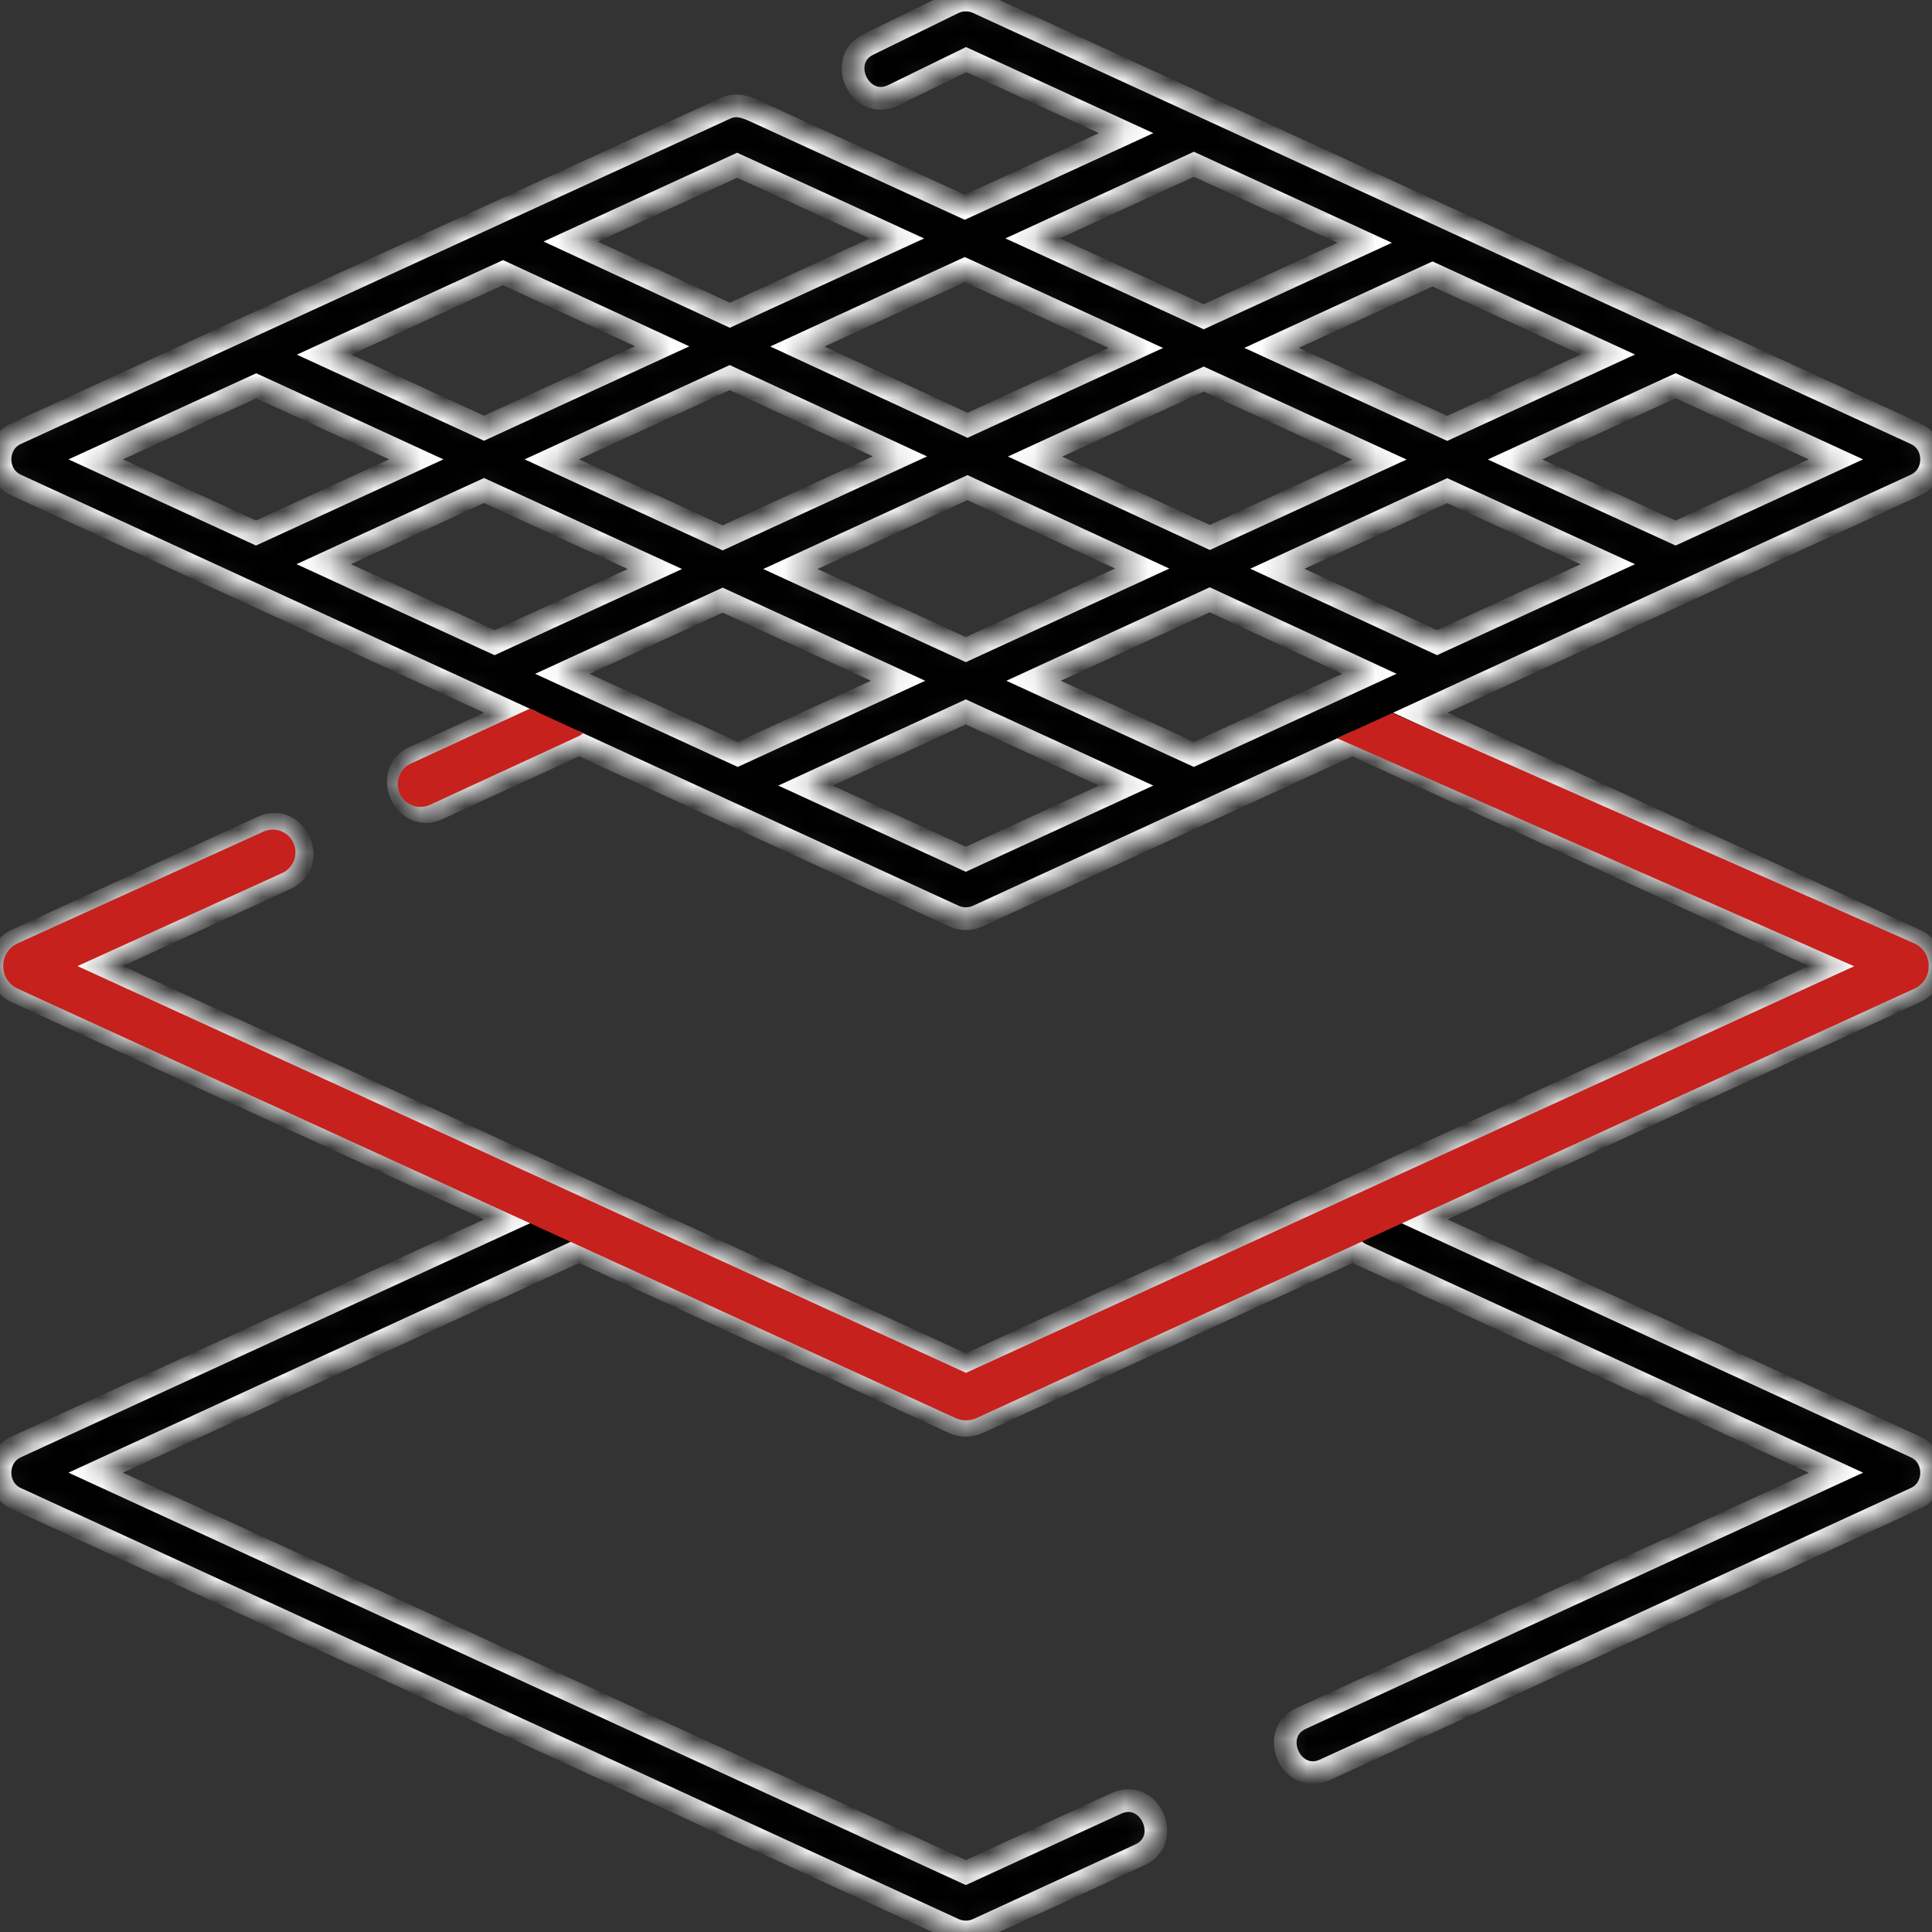 <svg width="85" height="85" viewBox="0 0 85 85" fill="none" xmlns="http://www.w3.org/2000/svg">
<rect x="0" y="0" width="85" height="85" fill="#333333" stroke="none"/>
<mask id="path-1-inside-1_29_86" fill="white">
<path d="M85 42.501C85 42.014 84.717 41.572 84.275 41.369L62.486 31.355L84.275 21.341C85.219 20.907 85.219 19.512 84.275 19.078L43.012 0.113C42.672 -0.042 42.28 -0.038 41.945 0.126L38.208 1.953C36.768 2.656 37.852 4.897 39.302 4.19L42.508 2.623L49.544 5.857L42.444 9.12L33.297 4.928C32.839 4.718 32.426 4.534 31.926 4.762L0.709 19.078C-0.235 19.511 -0.237 20.907 0.708 21.341L22.497 31.356L18.227 33.318C16.77 33.987 17.802 36.254 19.267 35.581L25.411 32.757C25.433 32.747 25.453 32.735 25.474 32.724L41.971 40.306C42.3 40.457 42.684 40.457 43.012 40.306L59.505 32.726L80.773 42.501L42.492 60.094L4.21 42.501L12.585 38.651C14.042 37.982 13.011 35.714 11.545 36.389L0.708 41.369C-0.235 41.803 -0.237 43.198 0.708 43.632L22.497 53.646L0.708 63.66C-0.235 64.094 -0.237 65.489 0.708 65.922L41.971 84.887C42.299 85.038 42.684 85.038 43.012 84.887L50.152 81.605C51.608 80.936 50.578 78.668 49.111 79.343L42.492 82.385L4.21 64.791L25.479 55.016L41.971 62.596C42.299 62.747 42.684 62.747 43.012 62.596L59.579 54.982C59.673 55.069 59.782 55.144 59.905 55.2L80.773 64.791L57.248 75.603C55.791 76.273 56.823 78.54 58.288 77.866L84.275 65.922C85.219 65.489 85.219 64.094 84.275 63.66L62.486 53.646L84.275 43.632C84.717 43.429 85 42.987 85 42.501ZM52.525 33.192L45.473 29.951L53.224 26.389L60.25 29.642L52.525 33.192ZM24.741 29.645L31.793 26.404L39.51 29.951L32.457 33.192L24.741 29.645ZM14.243 24.821L21.296 21.58L28.811 25.034L21.759 28.275L14.243 24.821ZM22.13 11.994L29.134 15.236L21.296 18.84L14.257 15.604L22.13 11.994ZM32.105 16.612L39.594 20.079L31.793 23.664L24.278 20.21L32.105 16.612ZM70.739 15.598L63.672 18.847L55.944 15.305L63.023 12.052L70.739 15.598ZM60.687 20.218L53.228 23.646L45.539 20.087L52.959 16.677L60.687 20.218ZM63.225 28.274L56.199 25.022L63.673 21.587L70.735 24.823L63.225 28.274ZM42.568 18.711L35.08 15.245L42.446 11.859L49.972 15.309L42.568 18.711ZM34.775 25.034L42.564 21.454L50.253 25.013L42.492 28.581L34.775 25.034ZM73.72 23.451L66.657 20.215L73.721 16.969L80.773 20.21L73.72 23.451ZM52.525 7.227L60.041 10.681L52.957 13.937L45.431 10.488L52.525 7.227ZM32.109 13.869L25.108 10.628L32.431 7.27L39.459 10.491L32.109 13.869ZM11.273 16.973L18.314 20.21L11.262 23.451L4.212 20.211L11.273 16.973ZM42.492 37.804L35.439 34.562L42.492 31.321L49.544 34.562L42.492 37.804Z"/>
</mask>
<path d="M85 42.501C85 42.014 84.717 41.572 84.275 41.369L62.486 31.355L84.275 21.341C85.219 20.907 85.219 19.512 84.275 19.078L43.012 0.113C42.672 -0.042 42.28 -0.038 41.945 0.126L38.208 1.953C36.768 2.656 37.852 4.897 39.302 4.19L42.508 2.623L49.544 5.857L42.444 9.12L33.297 4.928C32.839 4.718 32.426 4.534 31.926 4.762L0.709 19.078C-0.235 19.511 -0.237 20.907 0.708 21.341L22.497 31.356L18.227 33.318C16.77 33.987 17.802 36.254 19.267 35.581L25.411 32.757C25.433 32.747 25.453 32.735 25.474 32.724L41.971 40.306C42.3 40.457 42.684 40.457 43.012 40.306L59.505 32.726L80.773 42.501L42.492 60.094L4.21 42.501L12.585 38.651C14.042 37.982 13.011 35.714 11.545 36.389L0.708 41.369C-0.235 41.803 -0.237 43.198 0.708 43.632L22.497 53.646L0.708 63.66C-0.235 64.094 -0.237 65.489 0.708 65.922L41.971 84.887C42.299 85.038 42.684 85.038 43.012 84.887L50.152 81.605C51.608 80.936 50.578 78.668 49.111 79.343L42.492 82.385L4.21 64.791L25.479 55.016L41.971 62.596C42.299 62.747 42.684 62.747 43.012 62.596L59.579 54.982C59.673 55.069 59.782 55.144 59.905 55.2L80.773 64.791L57.248 75.603C55.791 76.273 56.823 78.54 58.288 77.866L84.275 65.922C85.219 65.489 85.219 64.094 84.275 63.66L62.486 53.646L84.275 43.632C84.717 43.429 85 42.987 85 42.501ZM52.525 33.192L45.473 29.951L53.224 26.389L60.25 29.642L52.525 33.192ZM24.741 29.645L31.793 26.404L39.51 29.951L32.457 33.192L24.741 29.645ZM14.243 24.821L21.296 21.58L28.811 25.034L21.759 28.275L14.243 24.821ZM22.13 11.994L29.134 15.236L21.296 18.84L14.257 15.604L22.13 11.994ZM32.105 16.612L39.594 20.079L31.793 23.664L24.278 20.21L32.105 16.612ZM70.739 15.598L63.672 18.847L55.944 15.305L63.023 12.052L70.739 15.598ZM60.687 20.218L53.228 23.646L45.539 20.087L52.959 16.677L60.687 20.218ZM63.225 28.274L56.199 25.022L63.673 21.587L70.735 24.823L63.225 28.274ZM42.568 18.711L35.08 15.245L42.446 11.859L49.972 15.309L42.568 18.711ZM34.775 25.034L42.564 21.454L50.253 25.013L42.492 28.581L34.775 25.034ZM73.72 23.451L66.657 20.215L73.721 16.969L80.773 20.21L73.72 23.451ZM52.525 7.227L60.041 10.681L52.957 13.937L45.431 10.488L52.525 7.227ZM32.109 13.869L25.108 10.628L32.431 7.27L39.459 10.491L32.109 13.869ZM11.273 16.973L18.314 20.21L11.262 23.451L4.212 20.211L11.273 16.973ZM42.492 37.804L35.439 34.562L42.492 31.321L49.544 34.562L42.492 37.804Z" fill="black" stroke="white" mask="url(#path-1-inside-1_29_86)"/>
<path fill-rule="evenodd" clip-rule="evenodd" d="M58.824 32.48L81.574 42.511L42.5 60.4L3.409 42.504L12.414 38.411C12.917 38.182 13.139 37.589 12.91 37.086C12.682 36.584 12.089 36.361 11.586 36.59L0.786 41.499C-0.073 41.889 -0.074 43.108 0.783 43.501L42.042 62.39C42.333 62.523 42.667 62.523 42.958 62.39L84.215 43.502C85.076 43.108 85.07 41.883 84.206 41.497L61.257 31.368L58.824 32.48ZM18.081 33.592L23.315 31.177L25.659 32.253C25.588 32.315 25.508 32.367 25.419 32.408L18.919 35.408C18.418 35.64 17.823 35.421 17.592 34.919C17.361 34.418 17.579 33.824 18.081 33.592Z" fill="#C6211C"/>
</svg>
